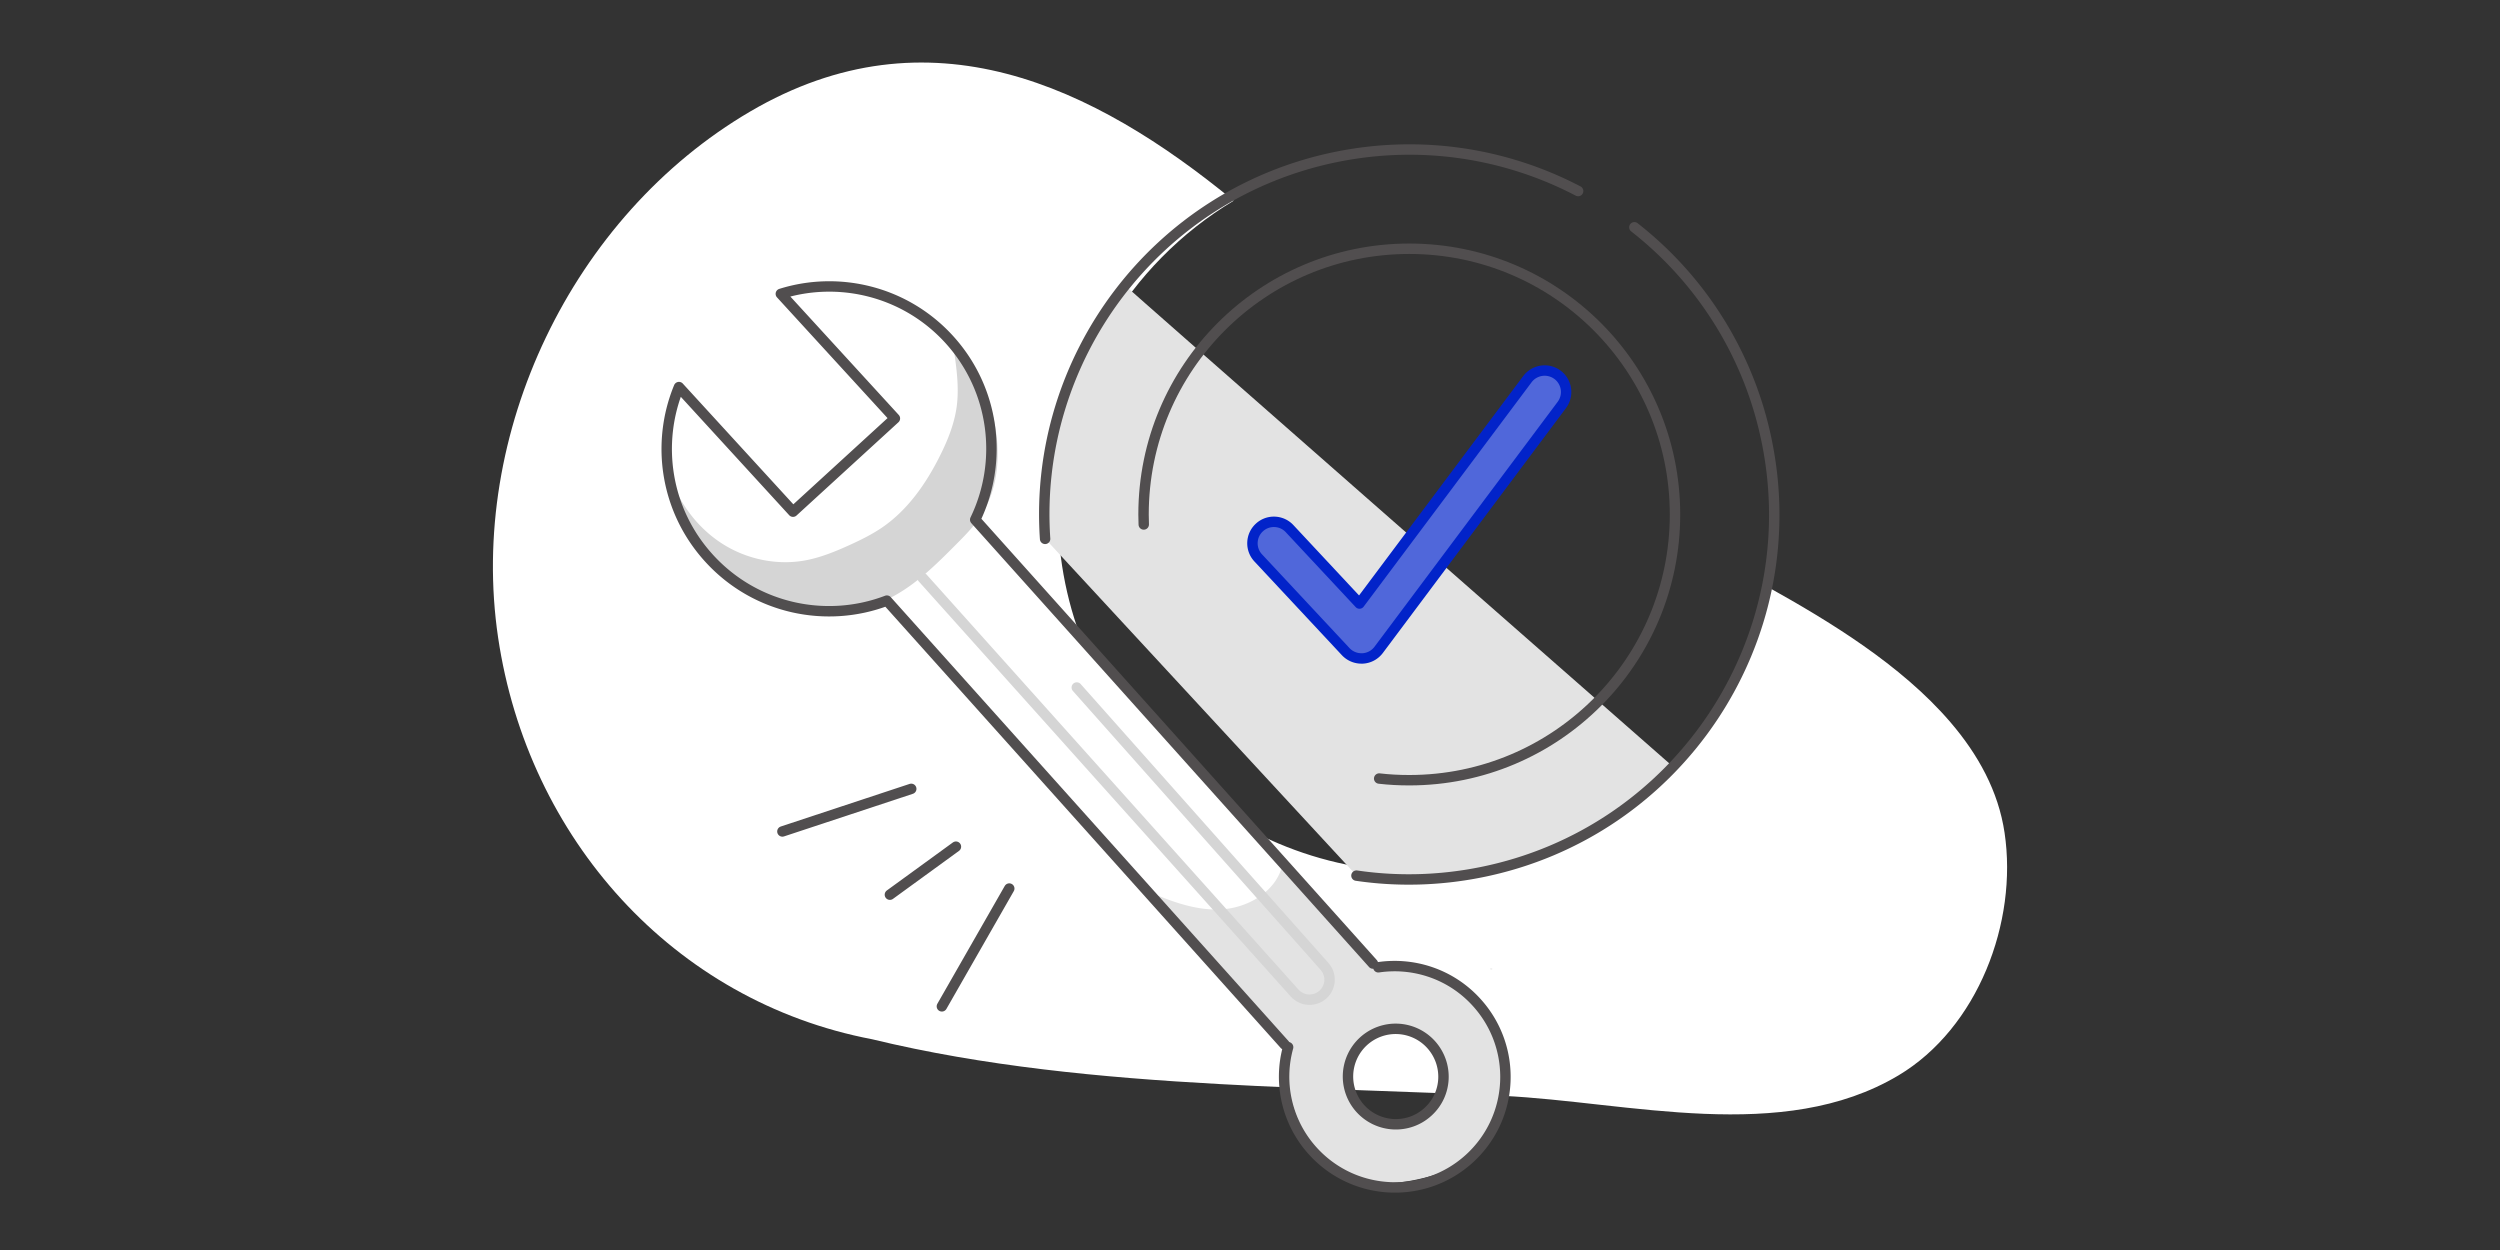<svg xmlns="http://www.w3.org/2000/svg" width="240" height="120" viewBox="0 0 240 120">
    <rect x="0" y="0" width="240" height="120" fill="#333333" stroke="none"/>
    <g fill="none" fill-rule="evenodd">
        <path fill-rule="nonzero" d="M0 0h240v120H0z"/>
        <path d="M0 1h240v118H0z"/>
        <path fill="#FFF" fill-rule="nonzero" d="M187.23 69.32c-4.73-5.52-11.73-9.74-17.45-12.93-.45 6.16-9.22 17.44-10.89 18.88-6.27 5.41-14.38 8.43-22.66 8.43-19.15 0-34.67-15.52-34.67-34.67 0-12.64 6.77-23.7 16.87-29.76C104.98 8.23 89.18.65 72.01 10.71c-17.09 10.02-27.1 30.91-24.19 50.51 2.86 19.24 16.78 34.9 35.91 38.55 10.63 2.58 21.99 3.68 33.35 4.3 9.18.51 18.36.71 27.17 1.13 12.1.58 26.86 4.68 38-1.96 7.62-4.55 11.47-14.71 10.19-23.29-.59-3.99-2.54-7.52-5.21-10.63z"/>
        <path fill="#FFF" fill-rule="nonzero" d="M131.8 92.5L93.62 49.89c2.7-5.58 1.91-12.48-2.52-17.33-4.21-4.6-10.56-6.1-16.14-4.35l10.95 11.96-9.78 8.95-10.95-11.96c-2.23 5.4-1.3 11.86 2.92 16.46 4.44 4.85 11.25 6.25 17.04 4.04l38.18 42.61"/>
        <path stroke="#514E4F" stroke-linecap="round" stroke-linejoin="round" d="M87.48 75.73l-12.37 4.09M90.42 96.61l6.47-11.31M91.77 81.28l-6.34 4.61"/>
        <path fill="#E3E3E3" fill-rule="nonzero" d="M160.61 73.6c-8.11-7.11-52.61-46.15-52.5-46.11 0 0-.04-.03-.1-.07-5.38 6.69-8.28 15.31-7.67 24.3l29.89 32.33c3.87.57 7.89.49 11.94-.32 7.32-1.45 13.64-5.11 18.44-10.13z"/>
        <path fill="#D5D5D5" fill-rule="nonzero" d="M64.43 45.97c.91 2.54 2.65 4.79 4.93 6.24 2.28 1.45 5.09 2.06 7.76 1.62 1.56-.26 3.04-.87 4.47-1.52 1.05-.48 2.09-.99 3.05-1.64 2.49-1.69 4.27-4.25 5.61-6.94.74-1.48 1.36-3.03 1.59-4.67.25-1.84-.01-3.71-.28-5.55 1.01.32 1.66 1.28 2.16 2.22.72 1.36 1.27 2.82 1.63 4.32.76 3.2.59 6.78-1.22 9.52-.67 1.01-1.53 1.88-2.39 2.74-1.85 1.86-3.75 3.75-6.07 4.98a13.16 13.16 0 0 1-5.55 1.52c-2.86.14-5.74-.68-8.2-2.15-2.46-1.47-4.52-3.56-6.11-5.95-.5-.76-.98-1.63-.83-2.52"/>
        <path fill="#E3E3E3" fill-rule="nonzero" d="M143.28 98.64c-.52-1.45-1.54-2.66-2.68-3.71-.93-.85-2.05-1.54-3.29-1.78-1-.19-2.02-.08-3.03-.11-1.31-.03-2.69-.43-3.61-1.4-2.65-2.78-5.16-5.68-7.54-8.7-.54 2.64-3.38 4.29-6.08 4.37-2.69.08-5.26-1.03-7.72-2.12l.41.44 13.54 14.39c.02 2.44.3 4.9 1.18 7.18.86 2.21 2.53 4.66 4.73 5.73 2.35 1.15 5.81.65 8.21-.04 2.32-.67 4.63-1.91 5.82-4.02.89-1.57 1.07-3.45.99-5.25-.07-1.7-.36-3.38-.93-4.98zm-6.19 8.09c-1.86 1.71-4.76 1.58-6.48-.29a4.582 4.582 0 0 1 .28-6.47 4.582 4.582 0 0 1 6.47.28c1.72 1.88 1.6 4.78-.27 6.48z"/>
        <path stroke="#514E4F" stroke-linecap="round" stroke-linejoin="round" d="M131.8 92.5L93.62 49.89c2.7-5.58 1.91-12.48-2.52-17.33-4.21-4.6-10.56-6.1-16.14-4.35l10.95 11.96-9.78 8.95-10.95-11.96c-2.23 5.4-1.3 11.86 2.92 16.46 4.44 4.85 11.25 6.25 17.04 4.04l38.18 42.61M137.09 106.73c-1.86 1.71-4.76 1.58-6.48-.29a4.582 4.582 0 0 1 .28-6.47 4.582 4.582 0 0 1 6.47.28c1.72 1.88 1.6 4.78-.27 6.48z"/>
        <path stroke="#514E4F" stroke-linecap="round" stroke-linejoin="round" d="M132.32 92.86c3.37-.5 6.93.63 9.4 3.33 3.98 4.34 3.68 11.06-.64 15.02-4.33 3.96-11.05 3.66-15.02-.68a10.61 10.61 0 0 1-2.4-10"/>
        <path fill="#E3E3E3" fill-rule="nonzero" d="M143.16 93.07c.15 0 .15-.1 0-.1-.15-.01-.15.1 0 .1z"/>
        <path stroke="#D5D5D5" stroke-linecap="round" stroke-linejoin="round" d="M88.57 55.48l35.71 39.85c.72.8 1.95.86 2.74.13.77-.71.83-1.91.13-2.69L103.37 66"/>
        <path stroke="#514E4F" stroke-linecap="round" stroke-linejoin="round" d="M156.9 21.82a34.884 34.884 0 0 1 12.74 20.7c3.8 18.97-8.51 37.43-27.48 41.22-4.05.81-8.08.89-11.94.32M100.33 51.73c-1.18-17.3 10.63-33.2 28.08-36.69 8.17-1.63 16.24-.28 23.09 3.3"/>
        <path fill="#5067DA" fill-rule="nonzero" stroke="#0223C9" stroke-linecap="round" stroke-linejoin="round" d="M130.69 63.21c-.57 0-1.12-.24-1.51-.66l-8.39-8.99c-.78-.83-.73-2.14.1-2.91.83-.78 2.14-.73 2.91.1l6.71 7.19 16.12-21.54a2.07 2.07 0 0 1 2.89-.42c.91.68 1.1 1.97.42 2.89l-17.59 23.52c-.37.49-.93.79-1.54.82h-.12z"/>
        <path stroke="#514E4F" stroke-linecap="round" stroke-linejoin="round" d="M109.8 50.35c-.01-.32-.02-.64-.02-.96 0-14.09 11.42-25.51 25.51-25.51 14.09 0 25.51 11.42 25.51 25.51 0 14.09-11.42 25.51-25.51 25.51-.98 0-1.94-.05-2.89-.16"/>
    </g>
</svg>
